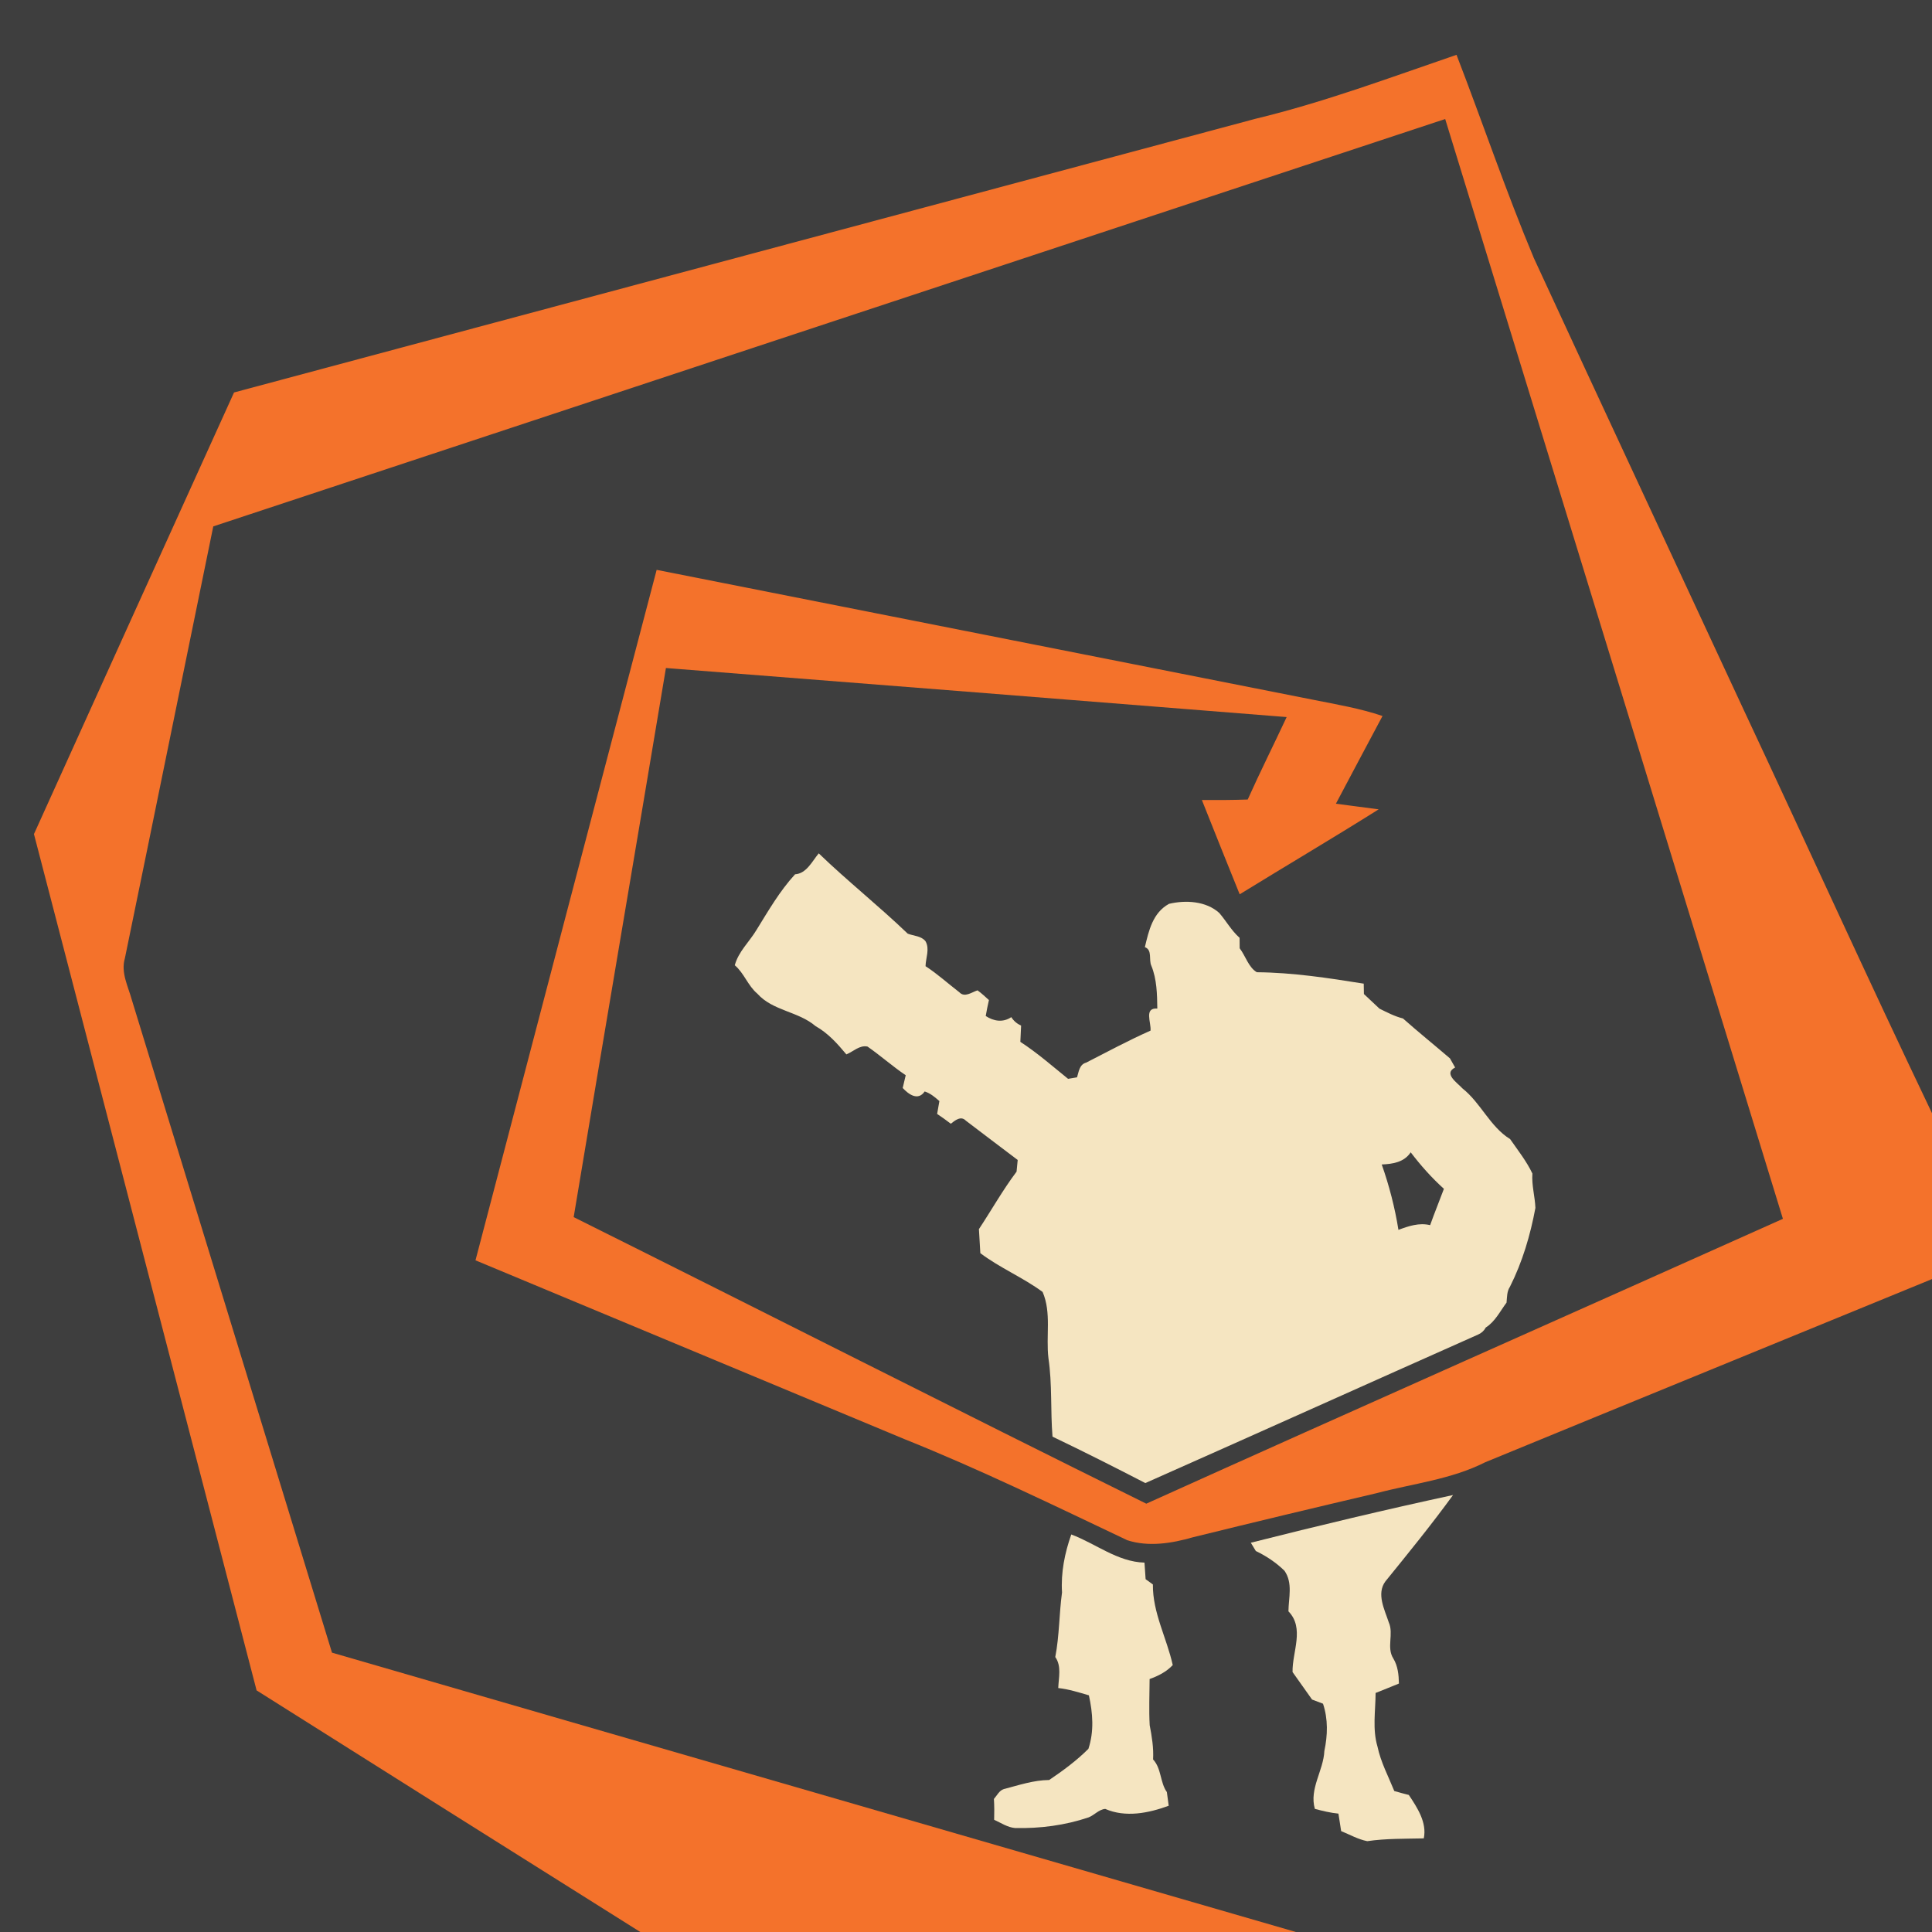 <?xml version="1.0" encoding="UTF-8" standalone="no"?>
<svg
   xmlns:dc="http://purl.org/dc/elements/1.1/"
   xmlns:cc="http://creativecommons.org/ns#"
   xmlns:rdf="http://www.w3.org/1999/02/22-rdf-syntax-ns#"
   xmlns:svg="http://www.w3.org/2000/svg"
   xmlns="http://www.w3.org/2000/svg"
   xmlns:sodipodi="http://sodipodi.sourceforge.net/DTD/sodipodi-0.dtd"
   xmlns:inkscape="http://www.inkscape.org/namespaces/inkscape"
   width="1280"
   height="1280"
   viewBox="0 0 1024 1024"
   version="1.1"
   id="svg2"
   inkscape:version="0.48.1 "
   sodipodi:docname="bow_kill_whiledead.svg">
  <defs
     id="defs20" />
  <sodipodi:namedview
     pagecolor="#ffffff"
     bordercolor="#666666"
     borderopacity="1"
     objecttolerance="10"
     gridtolerance="10"
     guidetolerance="10"
     inkscape:pageopacity="0"
     inkscape:pageshadow="2"
     inkscape:window-width="1920"
     inkscape:window-height="1018"
     id="namedview18"
     showgrid="false"
     inkscape:snap-page="true"
     fit-margin-top="0"
     fit-margin-left="0"
     fit-margin-right="0"
     fit-margin-bottom="0"
     inkscape:zoom="0.6609375"
     inkscape:cx="466.00473"
     inkscape:cy="640"
     inkscape:window-x="-8"
     inkscape:window-y="-8"
     inkscape:window-maximized="1"
     inkscape:current-layer="layer1" />
  <g
     inkscape:groupmode="layer"
     id="layer1"
     inkscape:label="background">
    <rect
       style="fill:#3e3e3e;fill-opacity:1;fill-rule:nonzero;stroke:none"
       id="rect3000"
       width="1024"
       height="1024"
       x="0"
       y="0" />
  </g>
  <g
     inkscape:groupmode="layer"
     id="layer2"
     inkscape:label="foreground">
    <path
       d="m 665.34,62.98 c 36.34,-8.74 71.36,-21.84 106.64,-33.92 13.84,35.84 26.14,72.3 41,107.74 36.82,79.78 74.06,159.36 111.04,239.06 33.44,71.34 66,143.1 99.98,214.16 l 0,87.92 c -78.92,32.4 -157.92,64.62 -236.8,97.08 -18.02,9.12 -38.32,11.3 -57.62,16.4 -32.5,7.62 -64.96,15.38 -97.36,23.38 -11.14,3.22 -23.48,5.2 -34.72,1.56 -39.08,-18.52 -77.96,-37.52 -118.14,-53.6 -75.78,-31.6 -151.58,-63.14 -227.34,-94.76 32,-122 63.92,-244 96.02,-365.96 116.08,22.94 232.14,45.94 348.22,68.9 12.24,2.46 24.64,4.52 36.5,8.56 -8.24,15.5 -16.52,30.96 -24.7,46.48 7.54,1.02 15.1,2 22.66,3 -24.38,15.32 -49.16,29.94 -73.66,45.02 -6.76,-16.62 -13.38,-33.32 -20.04,-49.98 8.08,0.04 16.2,0.04 24.3,-0.26 6.58,-14.7 13.82,-29.1 20.64,-43.7 -109.66,-8.76 -219.32,-17.42 -329,-26 -16.2,97.02 -32.76,194 -48.9,291.04 101.24,50.46 202.08,101.76 303.5,151.88 C 719.86,746.28 832.56,696.42 944.98,646 885.34,451.68 825.72,257.36 765.98,63.08 548.3,134.96 330.68,207.04 113.04,279 97.36,355.28 81.92,431.6 66.2,507.86 c -2.28,7.64 1.74,14.96 3.7,22.18 35.38,115.3 70.74,230.6 106.06,345.9 170.28,49.46 340.62,98.64 510.9,148.06 l -347.48,0 C 271.54,981.38 203.74,938.7 136,895.94 96.66,744.66 57.34,593.36 18,442.08 53.3,364.04 88.64,286.02 124.04,208.02 304.46,159.62 484.92,111.34 665.34,62.98 z"
       id="path6"
       inkscape:connector-curvature="0"
       style="fill:#f4722b" />
    <path
       d="m 433.95,452.3 c -3.5,4.18 -6.47,10.7 -12.55,11.1 -8.14,8.86 -14.15,19.32 -20.45,29.5 -3.76,6.28 -9.54,11.42 -11.5,18.7 4.98,4.22 6.91,10.81 11.95,15.05 8.16,9.16 21.69,9.36 30.85,17.2 6.62,3.72 11.55,9.26 16.35,15 3.62,-1.48 7.06,-5.07 11.2,-4.15 6.92,4.82 13.25,10.46 20.25,15.2 -0.4,1.7 -1.2,5.05 -1.6,6.75 3.12,3.36 8.07,7.03 11.65,1.85 3.04,0.96 5.44,3.02 7.8,5.1 -0.3,1.7 -0.88,5.12 -1.2,6.8 2.48,1.66 4.89,3.38 7.25,5.2 2.18,-1.7 5.33,-4.39 7.95,-1.65 9.12,7 18.34,13.89 27.5,20.85 -0.2,2.06 -0.42,4.12 -0.6,6.2 -7.3,9.7 -13.25,20.33 -19.95,30.45 0.22,4.26 0.51,8.49 0.75,12.75 10.36,7.82 22.58,12.87 33,20.55 4.78,11.04 1.68,23.49 3.1,35.15 2.04,13.76 1.03,27.71 2.15,41.55 16.54,7.9 32.92,16.2 49.2,24.6 58.84,-26.1 117.53,-52.54 176.35,-78.7 1.8,-0.78 3.16,-2.01 4.1,-3.75 4.98,-3.16 7.58,-8.62 11,-13.2 0.28,-2.86 0.14,-5.92 1.8,-8.4 6.62,-13.14 10.82,-27.36 13.5,-41.8 -0.26,-6.08 -2.04,-12.04 -1.6,-18.2 -3.1,-6.54 -7.68,-12.31 -11.8,-18.25 -10.68,-6.6 -15.52,-19.18 -25.3,-26.9 -2.56,-2.86 -10.33,-7.85 -3.85,-11.05 -0.7,-1.22 -2.07,-3.63 -2.75,-4.85 -8.26,-7.08 -16.76,-13.93 -24.9,-21.15 -4.4,-1.1 -8.41,-3.2 -12.45,-5.2 -2.76,-2.58 -5.49,-5.19 -8.25,-7.75 -0.02,-1.38 -0.08,-4.12 -0.1,-5.5 -18.76,-3 -37.63,-5.89 -56.65,-6.05 -4.38,-2.52 -6,-8.66 -9.1,-12.7 -0.02,-1.4 -0.05,-4.15 -0.05,-5.55 -4.32,-3.8 -7.08,-8.92 -10.8,-13.2 -7.02,-6.32 -17.86,-6.88 -26.6,-4.8 -8.62,4.72 -10.72,14.19 -12.8,22.95 4.12,1.54 1.93,6.72 3.45,9.9 2.92,7.2 3.03,14.97 3.15,22.65 -7.22,-0.52 -3.18,7.42 -3.6,11.7 -11.6,5.14 -22.8,11.17 -34.1,16.95 -3.6,0.96 -3.93,4.82 -4.85,7.8 -1.2,0.2 -3.57,0.6 -4.75,0.8 -8.28,-6.7 -16.36,-13.8 -25.3,-19.6 0.1,-2.88 0.28,-5.74 0.4,-8.6 -2.18,-1 -3.92,-2.46 -5.2,-4.5 -4.42,2.98 -9.31,2.18 -13.55,-0.6 0.48,-2.84 1.06,-5.65 1.7,-8.45 -1.96,-1.78 -3.89,-3.59 -6.05,-5.15 -3,0.94 -6.81,4.04 -9.65,1 -5.98,-4.58 -11.56,-9.7 -17.9,-13.8 0.1,-4.36 2.32,-9.12 0,-13.2 -2.2,-2.88 -6.33,-2.81 -9.45,-4.05 C 465.82,480.17 449.19,467 433.95,452.3 z M 747.7,610.75 c 5.28,6.94 11.1,13.49 17.6,19.35 -2.38,6.44 -5,12.77 -7.3,19.25 -5.86,-1.4 -11.38,0.48 -16.8,2.5 -1.88,-11.78 -4.89,-23.41 -8.85,-34.65 5.84,-0.26 11.87,-1.17 15.35,-6.45 z"
       id="path10"
       style="fill:#f5e5c1"
       inkscape:connector-curvature="0" />
    <path
       d="m 662.96,817.68 c 35.58,-9 71.32,-17.54 107.18,-25.28 -11.4,15.68 -23.66,30.74 -35.88,45.8 -4.82,6.56 -0.38,14.96 1.82,21.7 2.74,6.12 -1.32,13.28 2.4,19.12 2.44,4.02 2.88,8.68 2.98,13.3 -4.12,1.66 -8.22,3.38 -12.36,4.98 -0.04,9.46 -1.76,19.16 1,28.44 1.74,8.28 5.76,15.76 8.9,23.54 2.54,0.74 5.1,1.44 7.7,2.08 4.48,6.72 9.7,14.6 7.94,23.02 -9.98,0.24 -20.06,0.02 -29.96,1.48 -4.9,-0.96 -9.26,-3.48 -13.84,-5.34 -0.52,-3.1 -1,-6.2 -1.44,-9.26 -4.26,-0.42 -8.4,-1.42 -12.5,-2.52 -3.06,-10.64 4.56,-20.24 5.04,-30.68 1.76,-8.34 2.02,-16.9 -0.72,-25.06 -1.94,-0.74 -3.88,-1.48 -5.8,-2.2 -3.48,-4.84 -6.86,-9.76 -10.34,-14.58 -0.22,-10.62 6.52,-23.26 -2.18,-32.18 0.08,-7.28 2.42,-15 -2.1,-21.5 -4.42,-4.34 -9.62,-7.8 -15.18,-10.46 -0.66,-1.1 -2,-3.3 -2.66,-4.4 z"
       id="path14"
       inkscape:connector-curvature="0"
       style="fill:#f5e5c1" />
    <path
       d="m 567.8,813.3 c 12.96,4.84 24.52,14.54 38.8,14.92 0.2,2.92 0.4,5.82 0.6,8.78 1.28,0.92 2.56,1.86 3.86,2.8 -0.2,14.88 7.36,28.4 10.52,42.72 -3.34,3.58 -7.7,5.78 -12.26,7.4 -0.04,8.16 -0.42,16.32 0.04,24.48 1.16,5.98 2.14,12 1.8,18.14 4.52,4.88 3.64,12.18 7.3,17.3 0.26,1.8 0.74,5.42 0.98,7.24 -10.62,3.92 -22.88,6.38 -33.64,1.68 -3.38,0.28 -5.76,3.3 -8.84,4.5 -12.5,4.22 -25.72,5.92 -38.88,5.64 -4.06,-0.32 -7.54,-2.74 -11.16,-4.38 0.12,-3.7 0.1,-7.38 -0.12,-11.04 1.64,-1.84 2.76,-4.44 5.28,-5.24 7.88,-2.04 15.74,-4.74 24,-4.8 7.32,-4.94 14.52,-10.24 20.8,-16.52 3.08,-9.32 2.34,-18.92 0.26,-28.36 -5.34,-1.56 -10.68,-3.26 -16.24,-3.86 0.18,-5.48 1.86,-11.58 -1.58,-16.44 2.2,-11.3 2.02,-22.86 3.58,-34.24 -0.66,-10.52 1.42,-20.84 4.9,-30.72 z"
       id="path16"
       inkscape:connector-curvature="0"
       style="fill:#f5e5c1" />
  </g>
</svg>

